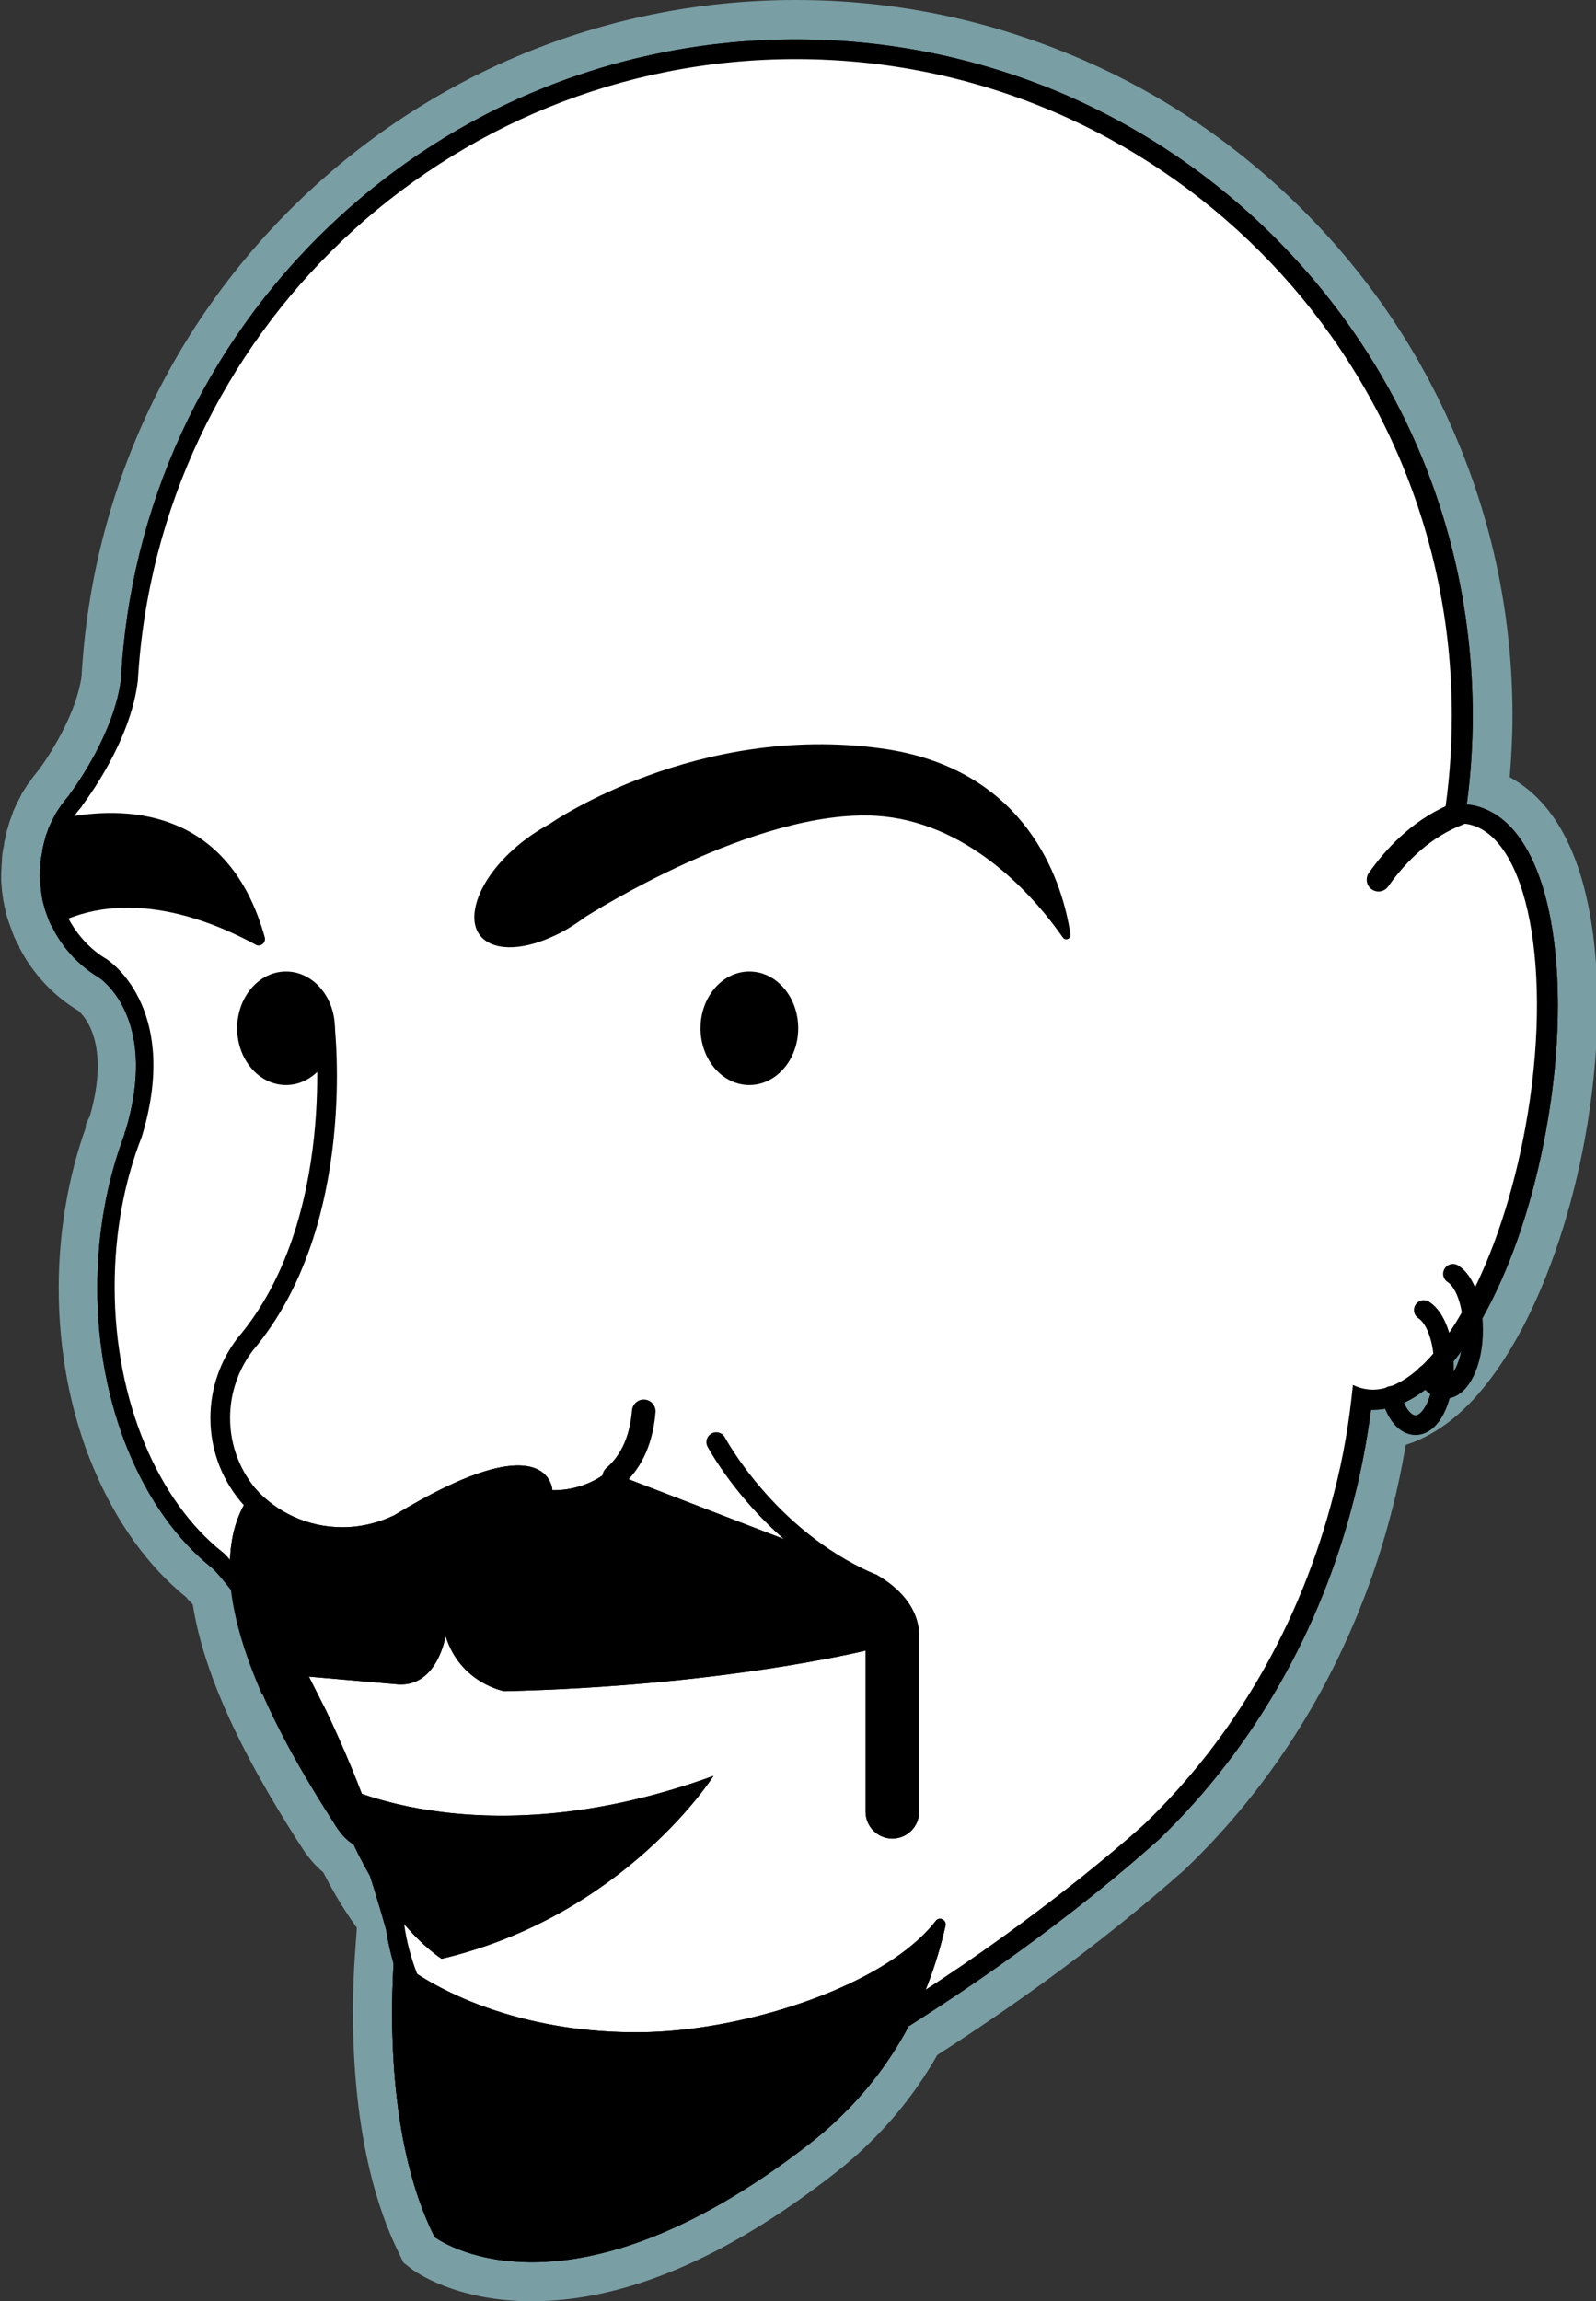 <?xml version="1.0" encoding="utf-8"?>
<!-- Generator: Adobe Illustrator 19.0.0, SVG Export Plug-In . SVG Version: 6.00 Build 0)  -->
<svg version="1.1" id="Head" xmlns="http://www.w3.org/2000/svg" xmlns:xlink="http://www.w3.org/1999/xlink" x="0px" y="0px"
	 viewBox="-102 105.1 405.1 583.9" style="enable-background:new -102 105.1 405.1 583.9;" xml:space="preserve">
<rect x="-102" y="105.1" width="405.1" height="583.9" fill="#333333" stroke="none"/>
<style type="text/css">
	.st0{fill:#FFFFFF;}
	.st1{fill:#799EA4;}
	.st2{opacity:0.8;fill:#FF00FF;enable-background:new    ;}
	.st3{fill:none;stroke:#000000;stroke-width:6;stroke-linecap:round;stroke-miterlimit:10;}
	.st4{fill:none;stroke:#000000;stroke-width:5;stroke-linecap:round;stroke-miterlimit:10;}
</style>
<g>
	<path class="st0" d="M89.8,643.7c-3.4,0-4.3-0.9-12.5-9c-4.2-4.1-10.2-10.2-17.9-18c-12.8-13-30.1-30.6-51.4-52.3
		c-28.5-29.2-56.5-57.9-57.3-58.8l-0.3-0.3c-0.2-0.2-0.3-0.3-0.4-0.4c-18.5-14.8-30-42.7-30-73c0-13.8,2.4-27.4,6.9-39.5V392l0.5-1
		c7.3-24.9-4.2-34.6-5.8-35.7c-5.4-3.2-9.7-7.8-12.5-13.3c-0.2-0.4-0.6-1.2-0.6-1.2c-0.1-0.2-0.2-0.4-0.3-0.7s-0.2-0.5-0.3-0.8
		c-0.4-0.8-0.7-1.8-1-2.7c-0.2-0.7-0.4-1.4-0.5-1.9c-0.2-0.6-0.3-1.3-0.4-2c0-0.2-0.1-0.5-0.1-0.7c-0.1-0.6-0.2-1.2-0.2-1.8
		c0-0.3-0.1-0.7-0.1-1.1s0-0.8-0.1-1.2c0-0.4,0-0.7,0-1.1c0-0.6,0-1.2,0.1-1.8c0-0.4,0-0.7,0.1-1.1l0.1-0.5c0-0.2,0.1-0.5,0.1-0.8
		c0-0.2,0.1-0.4,0.1-0.6c0.1-0.4,0.1-0.8,0.2-1.2c0.1-0.5,0.2-0.9,0.3-1.4c0.1-0.4,0.2-0.9,0.4-1.4c0.1-0.2,0.1-0.5,0.2-0.7
		c0.1-0.2,0.1-0.4,0.2-0.6v-0.2l0.1-0.3c0.1-0.4,0.3-0.7,0.4-1.1c0.1-0.3,0.2-0.6,0.4-0.9c0.1-0.3,0.3-0.6,0.4-1
		c0.4-0.9,0.8-1.7,1.3-2.5c0.2-0.3,0.4-0.6,0.5-1c0.2-0.3,0.4-0.6,0.6-0.9c0.1-0.2,0.3-0.4,0.4-0.6c0.1-0.2,0.2-0.3,0.3-0.5
		c0.6-0.9,1.3-1.7,2-2.5l0.2-0.2c1.9-2.5,10.9-15.1,12.4-27.7c4.7-92.4,81-164.7,173.7-164.7c96,0,174,78.1,174,174
		c0,6.8-0.4,13.7-1.2,20.4c10.2,2.4,17.6,13.1,20.9,30.4c2.9,15.4,2.5,34.9-1.1,54.9c-3.2,17.2-8.4,33.1-15,45.8
		c-2.4,4.6-4.9,8.7-7.6,12.2c-8.5,11.3-16.4,14.4-22,14.9c-1,6.9-2.3,13.8-4,20.7c-8.6,33.8-25.9,64.1-50,87.4l-0.2,0.2
		c-5.2,4.7-10.9,9.4-16.8,14.2c-12.1,9.7-25.5,19.4-39.9,28.8c-19.2,12.6-35.5,21.8-43.5,26.2l-1.7,0.9
		C91.8,643.7,89.8,643.7,89.8,643.7z"/>
	<g>
		<path class="st1" d="M100,120.1c92,0,166.5,74.6,166.5,166.5c0,9.1-0.7,17.9-2.1,26.6c-0.1,0.5-0.2,1.1-0.3,1.6
			c1.5-0.5,2.9-0.8,4.4-0.8c0.7,0,1.4,0.1,2,0.2c15.3,2.8,21.9,37.2,14.7,76.8c-3.1,17-8.2,32.1-14.3,43.7c-2.2,4.2-4.5,8-6.9,11.1
			c-5.7,7.6-11.8,11.9-17.6,11.9c-0.7,0-1.4-0.1-2-0.2c-1-0.2-2-0.5-3-1c-0.9,9.1-2.4,18.3-4.8,27.4c-8.5,33.6-25.6,62.3-48,83.9
			c-5.3,4.8-10.9,9.4-16.5,13.9c-13.3,10.6-26.9,20.3-39.4,28.4c-19.1,12.6-35.4,21.7-42.9,25.8l0,0c-0.9,0-40.6-40.4-76.5-77.1
			c-29.5-30.2-56.4-57.9-57.1-58.6l0,0c-0.8-0.9-1.3-1.3-1.3-1.3c-16.3-12.8-27.5-38.2-27.5-67.4c0-13.9,2.5-26.9,6.9-38.1l0,0
			c9.5-31.3-6.9-43.6-8.6-44.8c-0.1-0.1-0.1-0.1-0.1-0.1c-4.2-2.4-7.6-6.1-9.9-10.4c-0.1-0.3-0.3-0.5-0.4-0.8
			c-0.1-0.2-0.2-0.4-0.3-0.6s-0.2-0.5-0.3-0.7c-0.3-0.7-0.5-1.4-0.8-2.1c-0.2-0.5-0.3-1-0.4-1.4c-0.1-0.5-0.2-1-0.3-1.5
			c0-0.2-0.1-0.3-0.1-0.5c-0.1-0.5-0.1-0.9-0.2-1.4c0-0.3-0.1-0.6-0.1-0.9s0-0.6,0-0.9c0-0.3,0-0.6,0-0.9c0-0.5,0-1,0-1.5
			c0-0.3,0-0.5,0-0.8c0-0.2,0-0.3,0-0.5s0-0.4,0.1-0.5c0-0.2,0-0.4,0.1-0.5c0-0.3,0.1-0.6,0.2-0.9c0.1-0.3,0.1-0.7,0.2-1
			c0.1-0.4,0.2-0.7,0.3-1.1c0.1-0.2,0.1-0.4,0.2-0.6c0.1-0.2,0.1-0.4,0.2-0.6v-0.1c0.1-0.3,0.2-0.6,0.3-0.9s0.2-0.5,0.3-0.8
			c0.1-0.2,0.2-0.4,0.3-0.6c0.3-0.7,0.7-1.4,1-2.1c0.1-0.2,0.2-0.4,0.4-0.6c0.2-0.3,0.3-0.5,0.5-0.8c0.1-0.2,0.2-0.3,0.3-0.5
			l0.1-0.1l0,0c0.5-0.8,1.2-1.6,1.8-2.3l0,0c0,0,0,0,0-0.1c1-1.4,12.4-16.3,14.2-31.9l0,0C-61.9,190,10.9,120.1,100,120.1
			 M100,105.1c-46.8,0-91.3,17.8-125.2,50.1c-33.7,32.1-53.5,75.2-56.1,121.5c-1.2,8.7-7,18.4-10.6,23.4l0,0l-0.4,0.5
			c-0.7,0.9-1.5,1.8-2.1,2.8c-0.2,0.3-0.4,0.5-0.5,0.6c-0.2,0.3-0.4,0.6-0.5,0.8c-0.2,0.4-0.5,0.7-0.7,1.1c-0.3,0.4-0.5,0.8-0.7,1.3
			c-0.5,1-1.1,2-1.5,3c-0.2,0.4-0.4,0.8-0.5,1.3c-0.1,0.3-0.3,0.7-0.4,1.1c-0.2,0.5-0.4,1-0.5,1.4v0.1l0,0l-0.2,0.6v0.1
			c-0.1,0.2-0.1,0.4-0.2,0.6c-0.1,0.3-0.2,0.5-0.2,0.8c-0.2,0.6-0.3,1.1-0.4,1.7c-0.1,0.6-0.3,1.1-0.3,1.7c-0.1,0.5-0.2,1-0.3,1.5
			c0,0.2-0.1,0.5-0.1,0.7c0,0.4-0.1,0.8-0.1,1.1v0.4c0,0.5-0.1,1-0.1,1.4c0,0.7-0.1,1.5-0.1,2.2c0,0.4,0,0.9,0,1.3
			c0,0.5,0,1,0.1,1.5c0,0.5,0.1,0.9,0.1,1.4c0.1,0.7,0.2,1.4,0.3,2.2c0,0.3,0.1,0.6,0.2,0.9c0.1,0.8,0.3,1.6,0.5,2.4
			c0.1,0.6,0.4,1.5,0.7,2.4c0.4,1.1,0.8,2.2,1.2,3.3c0.1,0.3,0.2,0.6,0.4,0.9c0.2,0.4,0.3,0.7,0.4,0.9v0.1l0.1,0.1l0.1,0.1
			c0.2,0.3,0.3,0.6,0.5,0.9v0.1v0.1c3.4,6.6,8.6,12.2,14.9,16c1.6,1.3,8.3,8.4,3,26.8l-1,2v0.8c-4.5,12.6-6.9,26.6-6.9,40.8
			c0,16.1,3,31.8,8.8,45.6c5.7,13.6,13.8,25,23.6,32.9l0.2,0.3c1.1,1.2,30.4,31.3,57.4,59c21.3,21.7,38.6,39.4,51.4,52.4
			c7.7,7.8,13.8,13.9,18,18c2.4,2.3,4.1,4.1,5.5,5.3c2.6,2.5,6.2,5.9,12.4,5.9h3.9l3.3-1.9c8.1-4.4,24.6-13.7,43.9-26.4
			c14.6-9.6,28.3-19.5,40.5-29.3c6-4.8,11.8-9.7,17.1-14.4l0.2-0.2l0.2-0.2c25.2-24.3,43.2-55.8,52.1-91c1.4-5.4,2.5-10.8,3.4-16.2
			c6.3-2,13.9-6.6,21.4-16.6c2.9-3.8,5.7-8.3,8.3-13.2c7-13.4,12.5-30,15.8-48c3.8-20.9,4.2-41.4,1.1-57.7
			c-3.9-20.7-12.6-29.8-20.2-33.9c0.4-5.1,0.7-10.3,0.7-15.5c0-24.5-4.8-48.3-14.3-70.7c-9.1-21.6-22.2-41-38.9-57.7
			c-16.7-16.7-36.1-29.8-57.7-38.9C148.2,109.9,124.5,105.1,100,105.1L100,105.1z"/>
	</g>
</g>
<g>
	<path d="M-8.8,579.2c-3.3,0-8.2-1.4-12.4-8.2c-0.3-0.5-0.7-1-1.1-1.7c-7.5-11.9-27.6-43.4-26.4-69c0.4-8.2,2.9-15.2,7.6-20.7
		l3.7-4.3l3.8,4.2c4.7,5.2,11.4,8.2,18.4,8.2c3.7,0,7.3-0.8,10.7-2.4c14.7-8.9,25.8-13.3,33.9-13.3c6.4,0,10.2,2.8,12.1,6
		c2.1-0.4,5-1.3,7.4-3.4l2.3-1.9l71.2,27.4l0.2,0.1c0.6,0.3,13.7,6.7,13.7,20v44.6c0,6.5-5.3,11.8-11.8,11.8s-11.8-5.3-11.8-11.8
		v-34.7c-12.7,2.6-43.9,8.1-86.6,9.1h-0.5l-0.5-0.1c-0.4-0.1-7.7-1.5-13.4-7.8c-2.6,3.5-6.5,6.3-12,6.3l0,0c-0.2,0-0.4,0-0.6,0h-0.2
		l-14-1.2l0.3,0.7c4.6,9.6,8.9,20,12.8,31l0.2,0.5c0.4,1.1,0.7,2.1,1.1,3.2l1.4,4.2l-4,1.9C-5.1,578.8-7,579.2-8.8,579.2z"/>
	<path class="st1" d="M29.3,477c8.5,0,8.7,6.3,8.7,6.3s0.2,0,0.5,0c1.9,0,8.2-0.3,13.5-4.8l68.3,26.3c0,0,10.9,5.2,10.9,15.5v44.6
		c0,3.8-3.1,6.8-6.8,6.8s-6.8-3.1-6.8-6.8V524c0,0-36.3,9-91.7,10.3c0,0-11.2-2-14.9-14c0,0-2,12.4-11.4,12.4c-0.1,0-0.3,0-0.4,0
		l-22.9-2l4.4,8.7c4.1,8.6,8.4,18.7,12.5,30.4c0.4,1.2,0.8,2.4,1.3,3.7c-0.9,0.4-2,0.8-3.3,0.8c-2.4,0-5.3-1.3-8.2-5.9
		c-5.4-8.6-27.9-42.4-26.7-67.8c0.3-6.6,2.2-12.7,6.4-17.6c5.4,6,13.3,9.8,22.1,9.8c4.7,0,9.1-1.1,13.1-3
		C13.9,479.9,23.5,477,29.3,477 M29.3,467c-9,0-20.8,4.5-36.3,13.9c-2.6,1.2-5.4,1.8-8.3,1.8c-5.6,0-10.9-2.4-14.7-6.5l-7.6-8.4
		l-7.4,8.6c-5.4,6.3-8.4,14.3-8.8,23.7c-1.1,24.3,15,52.7,27.2,71.9c0.4,0.6,0.8,1.2,1.1,1.7c5.5,8.7,12.1,10.6,16.7,10.6
		c2.6,0,5.2-0.6,7.7-1.8l7.9-3.9L4,570.2c-0.4-1.1-0.8-2.2-1.1-3.3l-0.2-0.4c-3-8.5-6.2-16.7-9.7-24.4l5.3,0.5h0.2h0.2
		c0.3,0,0.5,0,0.8,0c4.8,0,8.9-1.7,12.2-4.3c4.4,3.4,9.1,5.2,12.3,5.8l1,0.2h1c37.4-0.9,66.2-5.2,81.5-8v28.6
		c0,9.3,7.5,16.8,16.8,16.8s16.8-7.5,16.8-16.8v-44.6c0-13.1-10.4-21.6-16.6-24.5l-0.3-0.2l-0.4-0.1l-68.1-26.4l-5.5-2.1l-4.5,3.8
		c-0.7,0.6-1.5,1.1-2.3,1.4C40.3,469.2,35.8,467,29.3,467L29.3,467z"/>
</g>
<g>
	<path d="M33.1,684c-17.9,0-27.4-7.1-27.8-7.4l-0.9-0.7l-0.5-1c-12.7-25.3-11.8-59.8-10.8-73.5l0.7-9.7l7.5,6.2
		c13.6,11.2,35.2,17.9,57.9,17.9l0,0c1.2,0,2.4,0,3.5-0.1c24.1-0.7,57.5-11.5,68.9-26.2c1.2-1.6,3.1-2.5,5-2.5s3.8,0.9,5.1,2.4
		c1.2,1.5,1.7,3.5,1.2,5.4c-5.4,24.1-17.7,43.7-36.4,58.2C79.9,673.6,55.2,684,33.1,684z"/>
	<path class="st1" d="M136.6,591.9c0.8,0,1.6,0.7,1.4,1.7c-4.5,19.9-14.6,39.8-34.6,55.4c-30.8,23.9-54.4,30-70.3,30
		c-16.4,0-24.7-6.4-24.7-6.4C-4,648.2-2.8,614-2,601.7c13.3,10.9,35.6,19,61.1,19c1.2,0,2.5,0,3.7-0.1c25.7-0.8,60.2-12,72.7-28.2
		C135.8,592.1,136.2,591.9,136.6,591.9 M-10.5,581.6l-1.4,19.3c-1,14.1-1.9,49.8,11.3,76.2l1,2.1l1.8,1.4c1.1,0.9,11.6,8.4,30.8,8.4
		c23.3,0,49-10.8,76.4-32.1c19.7-15.2,32.5-35.8,38.2-61.1c0.8-3.4,0-6.9-2.2-9.6s-5.5-4.3-9-4.3s-6.8,1.6-9,4.4
		c-9.4,12.2-39.8,23.5-65.1,24.3c-1.1,0-2.3,0.1-3.4,0.1c-21.2,0-42.2-6.4-54.7-16.8L-10.5,581.6L-10.5,581.6z"/>
</g>
<g>
	<path d="M7.5,606.4c-0.8-0.5-20-12.5-30.8-48.3l-3.7-12l10.9,6.3c0.1,0.1,15.2,8.4,41.5,8.4l0,0c16.6,0,34.1-3.3,52-9.8l13.7-5
		l-7.8,12.4c-1,1.5-24,37.2-72.1,48.6l-2,0.5L7.5,606.4z"/>
	<path class="st1" d="M79.1,555.7c0,0-22.4,35.4-69,46.4c0,0-18.2-11.1-28.6-45.4c0,0,15.8,9.1,44,9.1
		C40.1,565.8,58.1,563.3,79.1,555.7 M-35.7,534.9l7.6,24.7c11.4,37.6,32.1,50.6,33,51.1l3.5,2.1l4-0.9
		c50.1-11.9,74.2-49.2,75.2-50.8l15.6-24.7l-27.5,10c-17.3,6.3-34.3,9.5-50.3,9.5c-24.2,0-38.3-7.4-39-7.8L-35.7,534.9L-35.7,534.9z
		"/>
</g>
<g>
	<g>
		<path class="st0" d="M59.6,646.9c-25.6,0-48.9-16.1-58-40.1c-1.5-4.1-2.7-8.3-3.3-12.6l-0.1-0.2v-0.1c-1.9-6.7-4-13.4-6.1-19.7
			c-0.3-0.9-0.6-1.7-0.9-2.6l-0.6-1.6c-0.3-0.9-0.6-1.7-0.9-2.6c-0.4-1.1-0.8-2.2-1.2-3.3c-0.2-0.5-0.4-1-0.5-1.4l0,0l-0.6-1.6
			c-0.2-0.6-0.5-1.3-0.7-1.9c-0.3-0.7-0.6-1.4-0.8-2.1L-15,555l-0.9-2.1c-0.3-0.6-0.5-1.3-0.8-1.9c-1.6-3.8-3.2-7.3-4.9-10.7
			c-1.4-2.9-2.8-5.7-4.3-8.5l-0.1-0.1c-9.1-17.2-16.8-26.4-19.7-29.6l-0.3-0.4c-0.4-0.4-0.6-0.6-0.7-0.7
			C-64.1,487.3-75,460.8-75,431.8c0-13.5,2.4-26.9,6.9-38.6v-0.1l0.2-0.3c8.8-29.3-6-40.6-7.7-41.8c-4.6-2.7-8.4-6.6-10.8-11.4
			c-0.1-0.3-0.3-0.5-0.4-0.8l-0.1-0.2c-0.1-0.2-0.2-0.3-0.2-0.5c-0.1-0.2-0.2-0.5-0.3-0.7c-0.3-0.7-0.6-1.5-0.8-2.3
			c-0.2-0.6-0.3-1.1-0.4-1.6s-0.3-1.1-0.4-1.7c0-0.2-0.1-0.4-0.1-0.6c-0.1-0.5-0.1-1-0.2-1.5c0-0.3-0.1-0.6-0.1-1c0-0.3,0-0.6,0-0.9
			s0-0.6,0-1c0-0.6,0-1.1,0.1-1.6c0-0.2,0-0.5,0.1-0.8v-0.5c0-0.2,0-0.4,0.1-0.6c0-0.2,0-0.4,0.1-0.6c0-0.4,0.1-0.7,0.2-1
			c0.1-0.4,0.1-0.7,0.2-1.1c0.1-0.4,0.2-0.8,0.3-1.2c0.1-0.2,0.1-0.4,0.2-0.6c0.1-0.2,0.1-0.4,0.2-0.6l0,0l0.1-0.2
			c0.1-0.3,0.2-0.7,0.4-1c0.1-0.2,0.2-0.5,0.3-0.8c0.1-0.2,0.2-0.5,0.3-0.8c0.3-0.7,0.7-1.5,1.1-2.2c0.1-0.2,0.3-0.5,0.4-0.7
			c0.2-0.3,0.4-0.6,0.6-0.9c0.1-0.2,0.2-0.4,0.4-0.6c0,0,0.1-0.1,0.2-0.2c0.6-0.8,1.2-1.6,1.8-2.3l0.1-0.1
			c1.5-2,11.9-16.1,13.6-30.5C-64.2,188,9.9,117.6,100,117.6c93.2,0,169,75.8,169,169c0,8.4-0.6,16.8-1.8,25c0.4,0,0.9-0.1,1.3-0.1
			c0.8,0,1.7,0.1,2.5,0.2c8.5,1.6,14.8,11,17.8,26.6c2.8,14.8,2.4,33.7-1.1,53.1c-3.1,16.7-8.1,32.1-14.5,44.4
			c-2.3,4.3-4.7,8.2-7.2,11.5c-6.4,8.5-13.2,12.9-19.6,12.9c-0.8,0-1.7-0.1-2.5-0.2c-0.1,0-0.2,0-0.4-0.1
			c-0.9,8.3-2.4,16.5-4.5,24.7c-8.3,32.9-25.2,62.4-48.7,85.1c-5.2,4.7-10.8,9.4-16.6,14.1c-11.9,9.6-25.3,19.2-39.6,28.6
			c-19,12.5-35.2,21.6-43.1,25.9c-2.1,1.2-3.6,1.9-4.2,2.3l0,0c-0.1,0-0.2,0.1-0.2,0.1c-0.2,0.1-0.3,0.1-0.3,0.1h-0.1
			C77.9,644.9,68.9,646.9,59.6,646.9z"/>
		<path d="M100,120.1c92,0,166.5,74.6,166.5,166.5c0,9.1-0.7,17.9-2.1,26.6c-0.1,0.5-0.2,1.1-0.3,1.6c1.5-0.5,2.9-0.8,4.4-0.8
			c0.7,0,1.4,0.1,2,0.2c15.3,2.8,21.9,37.2,14.7,76.8c-3.1,17-8.2,32.1-14.3,43.7c-2.2,4.2-4.5,8-6.9,11.1
			c-5.7,7.6-11.8,11.9-17.6,11.9c-0.7,0-1.4-0.1-2-0.2c-1-0.2-2-0.5-3-1c-0.9,9.1-2.4,18.3-4.8,27.4c-8.5,33.6-25.6,62.3-48,83.9
			c-5.3,4.8-10.9,9.4-16.5,13.9c-13.3,10.6-26.9,20.3-39.4,28.4c-19.1,12.6-35.4,21.7-42.9,25.8c-2.2,1.2-3.7,2-4.3,2.3
			c0,0-0.1,0-0.1,0.1c-0.1,0.1-0.2,0.1-0.2,0.1l0,0c-7.8,3.7-16.5,5.8-25.7,5.8c-25.5,0-47.2-16-55.7-38.5c-1.5-3.9-2.6-8-3.2-12.3
			v-0.1c-2-7.2-4.1-13.9-6.3-20.2c-0.4-1.2-0.8-2.5-1.3-3.7c-0.4-1.1-0.7-2.1-1.1-3.1c-0.4-1.1-0.8-2.2-1.2-3.3c-0.4-1-0.8-2-1.2-3
			l0,0c-0.2-0.6-0.5-1.3-0.7-1.9c-0.3-0.7-0.6-1.4-0.9-2.1s-0.6-1.4-0.9-2.1c-0.3-0.7-0.6-1.4-0.9-2.1s-0.6-1.3-0.9-2
			c-1.6-3.8-3.3-7.4-4.9-10.7c-1.5-3.1-2.9-5.9-4.3-8.6l-0.1-0.1c-9.2-17.5-17.1-26.8-20-30.1l0,0c-0.8-0.9-1.3-1.3-1.3-1.3
			c-16.3-12.8-27.5-38.2-27.5-67.4c0-13.9,2.5-26.9,6.9-38.1l0,0c9.5-31.3-6.9-43.6-8.6-44.8c-0.1-0.1-0.1-0.1-0.1-0.1
			c-4.2-2.4-7.6-6.1-9.9-10.4c-0.1-0.3-0.3-0.5-0.4-0.8c-0.1-0.2-0.2-0.4-0.3-0.6c-0.1-0.2-0.2-0.5-0.3-0.7
			c-0.3-0.7-0.5-1.4-0.8-2.1c-0.2-0.5-0.3-1-0.4-1.4c-0.1-0.5-0.2-1-0.3-1.5c0-0.2-0.1-0.3-0.1-0.5c-0.1-0.5-0.1-0.9-0.2-1.4
			c0-0.3-0.1-0.6-0.1-0.9c0-0.3,0-0.6,0-0.9s0-0.6,0-0.9c0-0.5,0-1,0-1.5c0-0.3,0-0.5,0-0.8c0-0.2,0-0.3,0-0.5s0-0.4,0.1-0.5
			c0-0.2,0-0.4,0.1-0.5c0-0.3,0.1-0.6,0.2-0.9c0.1-0.3,0.1-0.7,0.2-1c0.1-0.4,0.2-0.7,0.3-1.1c0.1-0.2,0.1-0.4,0.2-0.6
			s0.1-0.4,0.2-0.6v-0.1c0.1-0.3,0.2-0.6,0.3-0.9c0.1-0.3,0.2-0.5,0.3-0.8c0.1-0.2,0.2-0.4,0.3-0.6c0.3-0.7,0.7-1.4,1-2.1
			c0.1-0.2,0.2-0.4,0.4-0.6c0.2-0.3,0.3-0.5,0.5-0.8c0.1-0.2,0.2-0.3,0.3-0.5l0.1-0.1l0,0c0.5-0.8,1.2-1.6,1.8-2.3l0,0
			c0,0,0,0,0-0.1c1-1.4,12.4-16.3,14.2-31.9l0,0C-61.9,190,10.9,120.1,100,120.1 M100,115.1c-44.3,0-86.3,16.8-118.3,47.3
			c-31.9,30.4-50.7,71.3-53,115.1c-1.7,13.4-11.2,26.7-13,29.1l0,0l-0.1,0.2c-0.7,0.8-1.3,1.6-1.9,2.4c-0.1,0.1-0.2,0.2-0.3,0.4
			c-0.1,0.2-0.3,0.4-0.4,0.6c-0.2,0.3-0.4,0.6-0.6,0.9c-0.2,0.3-0.3,0.5-0.5,0.9c-0.4,0.8-0.8,1.5-1.2,2.4c-0.1,0.3-0.3,0.6-0.4,0.9
			c-0.1,0.3-0.2,0.6-0.3,0.9c-0.1,0.3-0.3,0.7-0.4,1v0.1l0,0v0.1l0,0c-0.1,0.2-0.1,0.4-0.2,0.7c-0.1,0.2-0.1,0.4-0.2,0.7
			c-0.1,0.4-0.2,0.9-0.3,1.3c-0.1,0.4-0.2,0.8-0.2,1.2c-0.1,0.4-0.1,0.8-0.2,1.1c0,0.2-0.1,0.4-0.1,0.6s-0.1,0.5-0.1,0.7v0.5
			c0,0.3-0.1,0.7-0.1,1c0,0.6-0.1,1.1-0.1,1.7c0,0.3,0,0.7,0,1c0,0.4,0,0.7,0.1,1.1c0,0.4,0,0.7,0.1,1c0.1,0.5,0.1,1.1,0.2,1.7
			c0,0.2,0.1,0.4,0.1,0.7c0.1,0.6,0.2,1.3,0.4,1.9c0.1,0.5,0.3,1.1,0.5,1.8c0.3,0.9,0.6,1.7,0.9,2.5c0.1,0.3,0.2,0.5,0.3,0.7
			c0.1,0.2,0.2,0.4,0.3,0.6l0.1,0.1l0,0l0,0c0.1,0.3,0.3,0.5,0.4,0.8l0,0l0,0c2.7,5.2,6.7,9.4,11.7,12.4c2,1.4,14.7,11.8,6.7,38.7
			l-0.3,0.7v0.3c-4.5,11.9-6.9,25.3-6.9,39c0,29.6,11.2,56.8,29.2,71.1c0.1,0.1,0.3,0.3,0.6,0.6l0.3,0.3
			c2.8,3.1,10.3,12.1,19.3,29.1l0.1,0.1c1.4,2.7,2.9,5.5,4.2,8.4c1.6,3.3,3.2,6.9,4.8,10.5c0.3,0.6,0.6,1.3,0.8,2l0.3,0.7
			c0.2,0.4,0.4,0.9,0.5,1.3l0.6,1.4l0.3,0.7c0.3,0.7,0.6,1.4,0.8,2.1c0.2,0.6,0.5,1.2,0.7,1.9l1.2,3.2l0,0c0.4,1,0.8,2,1.1,3l0,0
			l0,0c0.3,0.8,0.6,1.7,0.9,2.5l0.2,0.6l0.4,1.1c0.3,0.8,0.6,1.7,0.9,2.5c2.2,6.4,4.2,13,6.1,19.7c0.7,4.5,1.8,8.9,3.4,13.1
			c4.6,12.1,12.6,22.5,23.3,30c10.9,7.7,23.7,11.7,37.1,11.7c9.7,0,19-2.1,27.7-6.2h0.1c0,0,0.1-0.1,0.3-0.2c0.1,0,0.2-0.1,0.4-0.2
			l0,0c0.7-0.4,2.1-1.1,4.2-2.3c7.9-4.3,24.2-13.5,43.3-26c14.4-9.4,27.7-19.1,39.7-28.7c5.9-4.7,11.5-9.5,16.7-14.1l0.1-0.1
			l0.1-0.1c23.8-23,40.9-52.9,49.3-86.3c1.9-7.4,3.3-15,4.3-22.5c0.2,0,0.4,0,0.6,0c7.3,0,14.7-4.8,21.6-13.9
			c2.6-3.4,5.1-7.4,7.4-11.8c6.6-12.5,11.7-28.1,14.8-45.1c3.6-19.7,4-38.9,1.1-54c-3.2-16.7-10.2-26.8-19.8-28.6
			c-0.5-0.1-0.9-0.1-1.4-0.2c1-7.4,1.5-15,1.5-22.5c0-45.8-17.8-88.9-50.2-121.3c-15.8-15.8-34.1-28.1-54.5-36.8
			C145.6,119.6,123.1,115.1,100,115.1L100,115.1z"/>
	</g>
	<g>
		<path class="st0" d="M59.6,646.9c-25.6,0-48.9-16.1-58-40.1c-1.5-4.1-2.7-8.3-3.3-12.6l-0.1-0.2v-0.1c-1.9-6.7-4-13.4-6.1-19.7
			c-0.3-0.9-0.6-1.7-0.9-2.6l-0.6-1.6c-0.3-0.9-0.6-1.7-0.9-2.6c-0.4-1.1-0.8-2.2-1.2-3.3c-0.2-0.5-0.4-1-0.5-1.4l0,0l-0.6-1.6
			c-0.2-0.6-0.5-1.3-0.7-1.9c-0.3-0.7-0.6-1.4-0.8-2.1L-15,555l-0.9-2.1c-0.3-0.6-0.5-1.3-0.8-1.9c-1.6-3.8-3.2-7.3-4.9-10.7
			c-1.4-2.9-2.8-5.7-4.3-8.5l-0.1-0.1c-9.1-17.2-16.8-26.4-19.7-29.6l-0.3-0.4c-0.4-0.4-0.6-0.6-0.7-0.7
			C-64.1,487.3-75,460.8-75,431.8c0-13.5,2.4-26.9,6.9-38.6v-0.1l0.2-0.3c8.8-29.3-6-40.6-7.7-41.8c-4.6-2.7-8.4-6.6-10.8-11.4
			c-0.1-0.3-0.3-0.5-0.4-0.8l-0.1-0.2c-0.1-0.2-0.2-0.3-0.2-0.5c-0.1-0.2-0.2-0.5-0.3-0.7c-0.3-0.7-0.6-1.5-0.8-2.3
			c-0.2-0.6-0.3-1.1-0.4-1.6s-0.3-1.1-0.4-1.7c0-0.2-0.1-0.4-0.1-0.6c-0.1-0.5-0.1-1-0.2-1.5c0-0.3-0.1-0.6-0.1-1c0-0.3,0-0.6,0-0.9
			s0-0.6,0-1c0-0.6,0-1.1,0.1-1.6c0-0.2,0-0.5,0.1-0.8v-0.5c0-0.2,0-0.4,0.1-0.6c0-0.2,0-0.4,0.1-0.6c0-0.4,0.1-0.7,0.2-1
			c0.1-0.4,0.1-0.7,0.2-1.1c0.1-0.4,0.2-0.8,0.3-1.2c0.1-0.2,0.1-0.4,0.2-0.6c0.1-0.2,0.1-0.4,0.2-0.6l0,0l0.1-0.2
			c0.1-0.3,0.2-0.7,0.4-1c0.1-0.2,0.2-0.5,0.3-0.8c0.1-0.2,0.2-0.5,0.3-0.8c0.3-0.7,0.7-1.5,1.1-2.2c0.1-0.2,0.3-0.5,0.4-0.7
			c0.2-0.3,0.4-0.6,0.6-0.9c0.1-0.2,0.2-0.4,0.4-0.6c0,0,0.1-0.1,0.2-0.2c0.6-0.8,1.2-1.6,1.8-2.3l0.1-0.1
			c1.5-2,11.9-16.1,13.6-30.5C-64.2,188,9.9,117.6,100,117.6c93.2,0,169,75.8,169,169c0,8.4-0.6,16.8-1.8,25c0.4,0,0.9-0.1,1.3-0.1
			c0.8,0,1.7,0.1,2.5,0.2c8.5,1.6,14.8,11,17.8,26.6c2.8,14.8,2.4,33.7-1.1,53.1c-3.1,16.7-8.1,32.1-14.5,44.4
			c-2.3,4.3-4.7,8.2-7.2,11.5c-6.4,8.5-13.2,12.9-19.6,12.9c-0.8,0-1.7-0.1-2.5-0.2c-0.1,0-0.2,0-0.4-0.1
			c-0.9,8.3-2.4,16.5-4.5,24.7c-8.3,32.9-25.2,62.4-48.7,85.1c-5.2,4.7-10.8,9.4-16.6,14.1c-11.9,9.6-25.3,19.2-39.6,28.6
			c-19,12.5-35.2,21.6-43.1,25.9c-2.1,1.2-3.6,1.9-4.2,2.3l0,0c-0.1,0-0.2,0.1-0.2,0.1c-0.2,0.1-0.3,0.1-0.3,0.1h-0.1
			C77.9,644.9,68.9,646.9,59.6,646.9z"/>
		<path d="M100,120.1c92,0,166.5,74.6,166.5,166.5c0,9.1-0.7,17.9-2.1,26.6c-0.1,0.5-0.2,1.1-0.3,1.6c1.5-0.5,2.9-0.8,4.4-0.8
			c0.7,0,1.4,0.1,2,0.2c15.3,2.8,21.9,37.2,14.7,76.8c-3.1,17-8.2,32.1-14.3,43.7c-2.2,4.2-4.5,8-6.9,11.1
			c-5.7,7.6-11.8,11.9-17.6,11.9c-0.7,0-1.4-0.1-2-0.2c-1-0.2-2-0.5-3-1c-0.9,9.1-2.4,18.3-4.8,27.4c-8.5,33.6-25.6,62.3-48,83.9
			c-5.3,4.8-10.9,9.4-16.5,13.9c-13.3,10.6-26.9,20.3-39.4,28.4c-19.1,12.6-35.4,21.7-42.9,25.8c-2.2,1.2-3.7,2-4.3,2.3
			c0,0-0.1,0-0.1,0.1c-0.1,0.1-0.2,0.1-0.2,0.1l0,0c-7.8,3.7-16.5,5.8-25.7,5.8c-25.5,0-47.2-16-55.7-38.5c-1.5-3.9-2.6-8-3.2-12.3
			v-0.1c-2-7.2-4.1-13.9-6.3-20.2c-0.4-1.2-0.8-2.5-1.3-3.7c-0.4-1.1-0.7-2.1-1.1-3.1c-0.4-1.1-0.8-2.2-1.2-3.3c-0.4-1-0.8-2-1.2-3
			l0,0c-0.2-0.6-0.5-1.3-0.7-1.9c-0.3-0.7-0.6-1.4-0.9-2.1s-0.6-1.4-0.9-2.1c-0.3-0.7-0.6-1.4-0.9-2.1s-0.6-1.3-0.9-2
			c-1.6-3.8-3.3-7.4-4.9-10.7c-1.5-3.1-2.9-5.9-4.3-8.6l-0.1-0.1c-9.2-17.5-17.1-26.8-20-30.1l0,0c-0.8-0.9-1.3-1.3-1.3-1.3
			c-16.3-12.8-27.5-38.2-27.5-67.4c0-13.9,2.5-26.9,6.9-38.1l0,0c9.5-31.3-6.9-43.6-8.6-44.8c-0.1-0.1-0.1-0.1-0.1-0.1
			c-4.2-2.4-7.6-6.1-9.9-10.4c-0.1-0.3-0.3-0.5-0.4-0.8c-0.1-0.2-0.2-0.4-0.3-0.6c-0.1-0.2-0.2-0.5-0.3-0.7
			c-0.3-0.7-0.5-1.4-0.8-2.1c-0.2-0.5-0.3-1-0.4-1.4c-0.1-0.5-0.2-1-0.3-1.5c0-0.2-0.1-0.3-0.1-0.5c-0.1-0.5-0.1-0.9-0.2-1.4
			c0-0.3-0.1-0.6-0.1-0.9c0-0.3,0-0.6,0-0.9s0-0.6,0-0.9c0-0.5,0-1,0-1.5c0-0.3,0-0.5,0-0.8c0-0.2,0-0.3,0-0.5s0-0.4,0.1-0.5
			c0-0.2,0-0.4,0.1-0.5c0-0.3,0.1-0.6,0.2-0.9c0.1-0.3,0.1-0.7,0.2-1c0.1-0.4,0.2-0.7,0.3-1.1c0.1-0.2,0.1-0.4,0.2-0.6
			s0.1-0.4,0.2-0.6v-0.1c0.1-0.3,0.2-0.6,0.3-0.9c0.1-0.3,0.2-0.5,0.3-0.8c0.1-0.2,0.2-0.4,0.3-0.6c0.3-0.7,0.7-1.4,1-2.1
			c0.1-0.2,0.2-0.4,0.4-0.6c0.2-0.3,0.3-0.5,0.5-0.8c0.1-0.2,0.2-0.3,0.3-0.5l0.1-0.1l0,0c0.5-0.8,1.2-1.6,1.8-2.3l0,0
			c0,0,0,0,0-0.1c1-1.4,12.4-16.3,14.2-31.9l0,0C-61.9,190,10.9,120.1,100,120.1 M100,115.1c-44.3,0-86.3,16.8-118.3,47.3
			c-31.9,30.4-50.7,71.3-53,115.1c-1.7,13.4-11.2,26.7-13,29.1l0,0l-0.1,0.2c-0.7,0.8-1.3,1.6-1.9,2.4c-0.1,0.1-0.2,0.2-0.3,0.4
			c-0.1,0.2-0.3,0.4-0.4,0.6c-0.2,0.3-0.4,0.6-0.6,0.9c-0.2,0.3-0.3,0.5-0.5,0.9c-0.4,0.8-0.8,1.5-1.2,2.4c-0.1,0.3-0.3,0.6-0.4,0.9
			c-0.1,0.3-0.2,0.6-0.3,0.9c-0.1,0.3-0.3,0.7-0.4,1v0.1l0,0v0.1l0,0c-0.1,0.2-0.1,0.4-0.2,0.7c-0.1,0.2-0.1,0.4-0.2,0.7
			c-0.1,0.4-0.2,0.9-0.3,1.3c-0.1,0.4-0.2,0.8-0.2,1.2c-0.1,0.4-0.1,0.8-0.2,1.1c0,0.2-0.1,0.4-0.1,0.6s-0.1,0.5-0.1,0.7v0.5
			c0,0.3-0.1,0.7-0.1,1c0,0.6-0.1,1.1-0.1,1.7c0,0.3,0,0.7,0,1c0,0.4,0,0.7,0.1,1.1c0,0.4,0,0.7,0.1,1c0.1,0.5,0.1,1.1,0.2,1.7
			c0,0.2,0.1,0.4,0.1,0.7c0.1,0.6,0.2,1.3,0.4,1.9c0.1,0.5,0.3,1.1,0.5,1.8c0.3,0.9,0.6,1.7,0.9,2.5c0.1,0.3,0.2,0.5,0.3,0.7
			c0.1,0.2,0.2,0.4,0.3,0.6l0.1,0.1l0,0l0,0c0.1,0.3,0.3,0.5,0.4,0.8l0,0l0,0c2.7,5.2,6.7,9.4,11.7,12.4c2,1.4,14.7,11.8,6.7,38.7
			l-0.3,0.7v0.3c-4.5,11.9-6.9,25.3-6.9,39c0,29.6,11.2,56.8,29.2,71.1c0.1,0.1,0.3,0.3,0.6,0.6l0.3,0.3
			c2.8,3.1,10.3,12.1,19.3,29.1l0.1,0.1c1.4,2.7,2.9,5.5,4.2,8.4c1.6,3.3,3.2,6.9,4.8,10.5c0.3,0.6,0.6,1.3,0.8,2l0.3,0.7
			c0.2,0.4,0.4,0.9,0.5,1.3l0.6,1.4l0.3,0.7c0.3,0.7,0.6,1.4,0.8,2.1c0.2,0.6,0.5,1.2,0.7,1.9l1.2,3.2l0,0c0.4,1,0.8,2,1.1,3l0,0
			l0,0c0.3,0.8,0.6,1.7,0.9,2.5l0.2,0.6l0.4,1.1c0.3,0.8,0.6,1.7,0.9,2.5c2.2,6.4,4.2,13,6.1,19.7c0.7,4.5,1.8,8.9,3.4,13.1
			c4.6,12.1,12.6,22.5,23.3,30c10.9,7.7,23.7,11.7,37.1,11.7c9.7,0,19-2.1,27.7-6.2h0.1c0,0,0.1-0.1,0.3-0.2c0.1,0,0.2-0.1,0.4-0.2
			l0,0c0.7-0.4,2.1-1.1,4.2-2.3c7.9-4.3,24.2-13.5,43.3-26c14.4-9.4,27.7-19.1,39.7-28.7c5.9-4.7,11.5-9.5,16.7-14.1l0.1-0.1
			l0.1-0.1c23.8-23,40.9-52.9,49.3-86.3c1.9-7.4,3.3-15,4.3-22.5c0.2,0,0.4,0,0.6,0c7.3,0,14.7-4.8,21.6-13.9
			c2.6-3.4,5.1-7.4,7.4-11.8c6.6-12.5,11.7-28.1,14.8-45.1c3.6-19.7,4-38.9,1.1-54c-3.2-16.7-10.2-26.8-19.8-28.6
			c-0.5-0.1-0.9-0.1-1.4-0.2c1-7.4,1.5-15,1.5-22.5c0-45.8-17.8-88.9-50.2-121.3c-15.8-15.8-34.1-28.1-54.5-36.8
			C145.6,119.6,123.1,115.1,100,115.1L100,115.1z"/>
	</g>
	<path class="st2" d="M85.5,638.5c0.5-0.3,2-1.1,4.4-2.3C88.4,637,87,637.8,85.5,638.5z"/>
	<ellipse cx="-29.4" cy="366" rx="12.4" ry="14.4"/>
	<ellipse cx="88.2" cy="366" rx="12.4" ry="14.4"/>
	<path class="st3" d="M61.4,463.2c-0.7,8.4-3.9,13.5-7.5,16.6"/>
	<path class="st4" d="M-19.6,365.1c0,0,6.1,50.1-20.1,81c-2,2.6-3.6,5.5-4.7,8.7c-1.1,3.2-1.7,6.5-1.7,10.1c0,7.9,3,15.1,7.9,20.5"
		/>
	<path d="M131.3,520.2v44.6c0,3.8-3.1,6.8-6.8,6.8c-3.8,0-6.8-3.1-6.8-6.8v-40.9c0,0-36.3,9-91.7,10.3c0,0-11.2-2-14.9-14
		c0,0-2,12.7-11.8,12.3l-22.9-2l4.4,8.7c4.1,8.6,8.4,18.7,12.5,30.4c0.4,1.2,0.8,2.4,1.3,3.7c-2.7,1.3-7.2,1.8-11.5-5.1
		c-5.4-8.6-27.9-42.4-26.7-67.8c0.3-6.6,2.2-12.7,6.4-17.6c5.4,6,13.3,9.8,22.1,9.8c4.7,0,9.1-1.1,13.1-3
		c39.6-24.1,40.2-6.4,40.2-6.4s7.8,0.5,14.1-4.8l68.3,26.3C120.4,504.8,131.3,509.9,131.3,520.2z"/>
	<path d="M135.5,592.5c0.9-1.2,2.8-0.3,2.5,1.2c-4.5,19.9-14.6,39.8-34.6,55.4c-62.5,48.5-95.1,23.6-95.1,23.6
		C-4,648.2-2.8,614-2,601.7c13.9,11.4,37.7,19.8,64.8,19C88.5,619.9,123,608.7,135.5,592.5z"/>
	<path d="M79.1,555.7c0,0-22.4,35.4-69,46.4c0,0-18.2-11.1-28.6-45.4C-18.6,556.7,18.2,577.8,79.1,555.7z"/>
	<path d="M131.3,520.2v44.6c0,3.8-3.1,6.8-6.8,6.8c-3.8,0-6.8-3.1-6.8-6.8v-40.9c0,0-36.3,9-91.7,10.3c0,0-11.2-2-14.9-14
		c0,0-2,12.7-11.8,12.3l-22.9-2l4.4,8.7c4.1,8.6,8.4,18.7,12.5,30.4c0.4,1.2,0.8,2.4,1.3,3.7c-2.7,1.3-7.2,1.8-11.5-5.1
		c-5.4-8.6-27.9-42.4-26.7-67.8c0.3-6.6,2.2-12.7,6.4-17.6c5.4,6,13.3,9.8,22.1,9.8c4.7,0,9.1-1.1,13.1-3
		c39.6-24.1,40.2-6.4,40.2-6.4s7.8,0.5,14.1-4.8l68.3,26.3C120.4,504.8,131.3,509.9,131.3,520.2z"/>
	<path d="M135.5,592.5c0.9-1.2,2.8-0.3,2.5,1.2c-4.5,19.9-14.6,39.8-34.6,55.4c-62.5,48.5-95.1,23.6-95.1,23.6
		C-4,648.2-2.8,614-2,601.7c13.9,11.4,37.7,19.8,64.8,19C88.5,619.9,123,608.7,135.5,592.5z"/>
	<path d="M79.1,555.7c0,0-22.4,35.4-69,46.4c0,0-18.2-11.1-28.6-45.4C-18.6,556.7,18.2,577.8,79.1,555.7z"/>
	<path class="st4" d="M79.8,471c0,0,12.8,24.1,38.6,35.5"/>
	<path d="M169.7,342.2c0.2,1.1-1.3,1.7-1.9,0.8c-0.5-0.7-1-1.4-1.6-2.2c-7-9.5-23.1-27.3-45.8-28.7c-30.7-1.8-72.6,24.9-73.9,25.7
		l0,0c-2.8,2.1-5.6,3.8-8.4,5c-7.9,3.6-15.2,3.6-18.3-0.4c-1.8-2.4-1.8-5.8-0.4-9.6c1.8-4.9,6.1-10.3,12.1-14.8
		c2-1.5,4.1-2.8,6.1-3.9l0,0c1-0.7,37.4-25.5,84.1-19.1c35.2,4.8,44.9,31.1,47.5,44.3C169.4,340.3,169.6,341.3,169.7,342.2z"/>
	<path d="M-37.1,344.8c-7.9-4.3-28.9-14.4-48.1-6.4c-1.8-3.5-2.8-7.5-2.8-11.7c0-5.4,1.7-10.4,4.5-14.5l0,0
		c14.5-2.4,39.7-1.5,48.7,30.7C-34.4,344.3-35.9,345.5-37.1,344.8z"/>
	<path class="st4" d="M259.4,437.5c3,1.9,5.1,7.6,5.1,14.3c0,8.2-3.2,14.9-7.2,14.9c-2.7,0-5-3-6.2-7.4"/>
	<path class="st4" d="M266.8,428.3c3,1.9,5.1,7.6,5.1,14.3c0,8.2-3.2,14.9-7.2,14.9c-1.8,0-3.5-1.4-4.7-3.6"/>
	<path class="st3" d="M247.9,328.3c5.1-7.2,11.8-13.5,20.4-16.8"/>
</g>
</svg>

